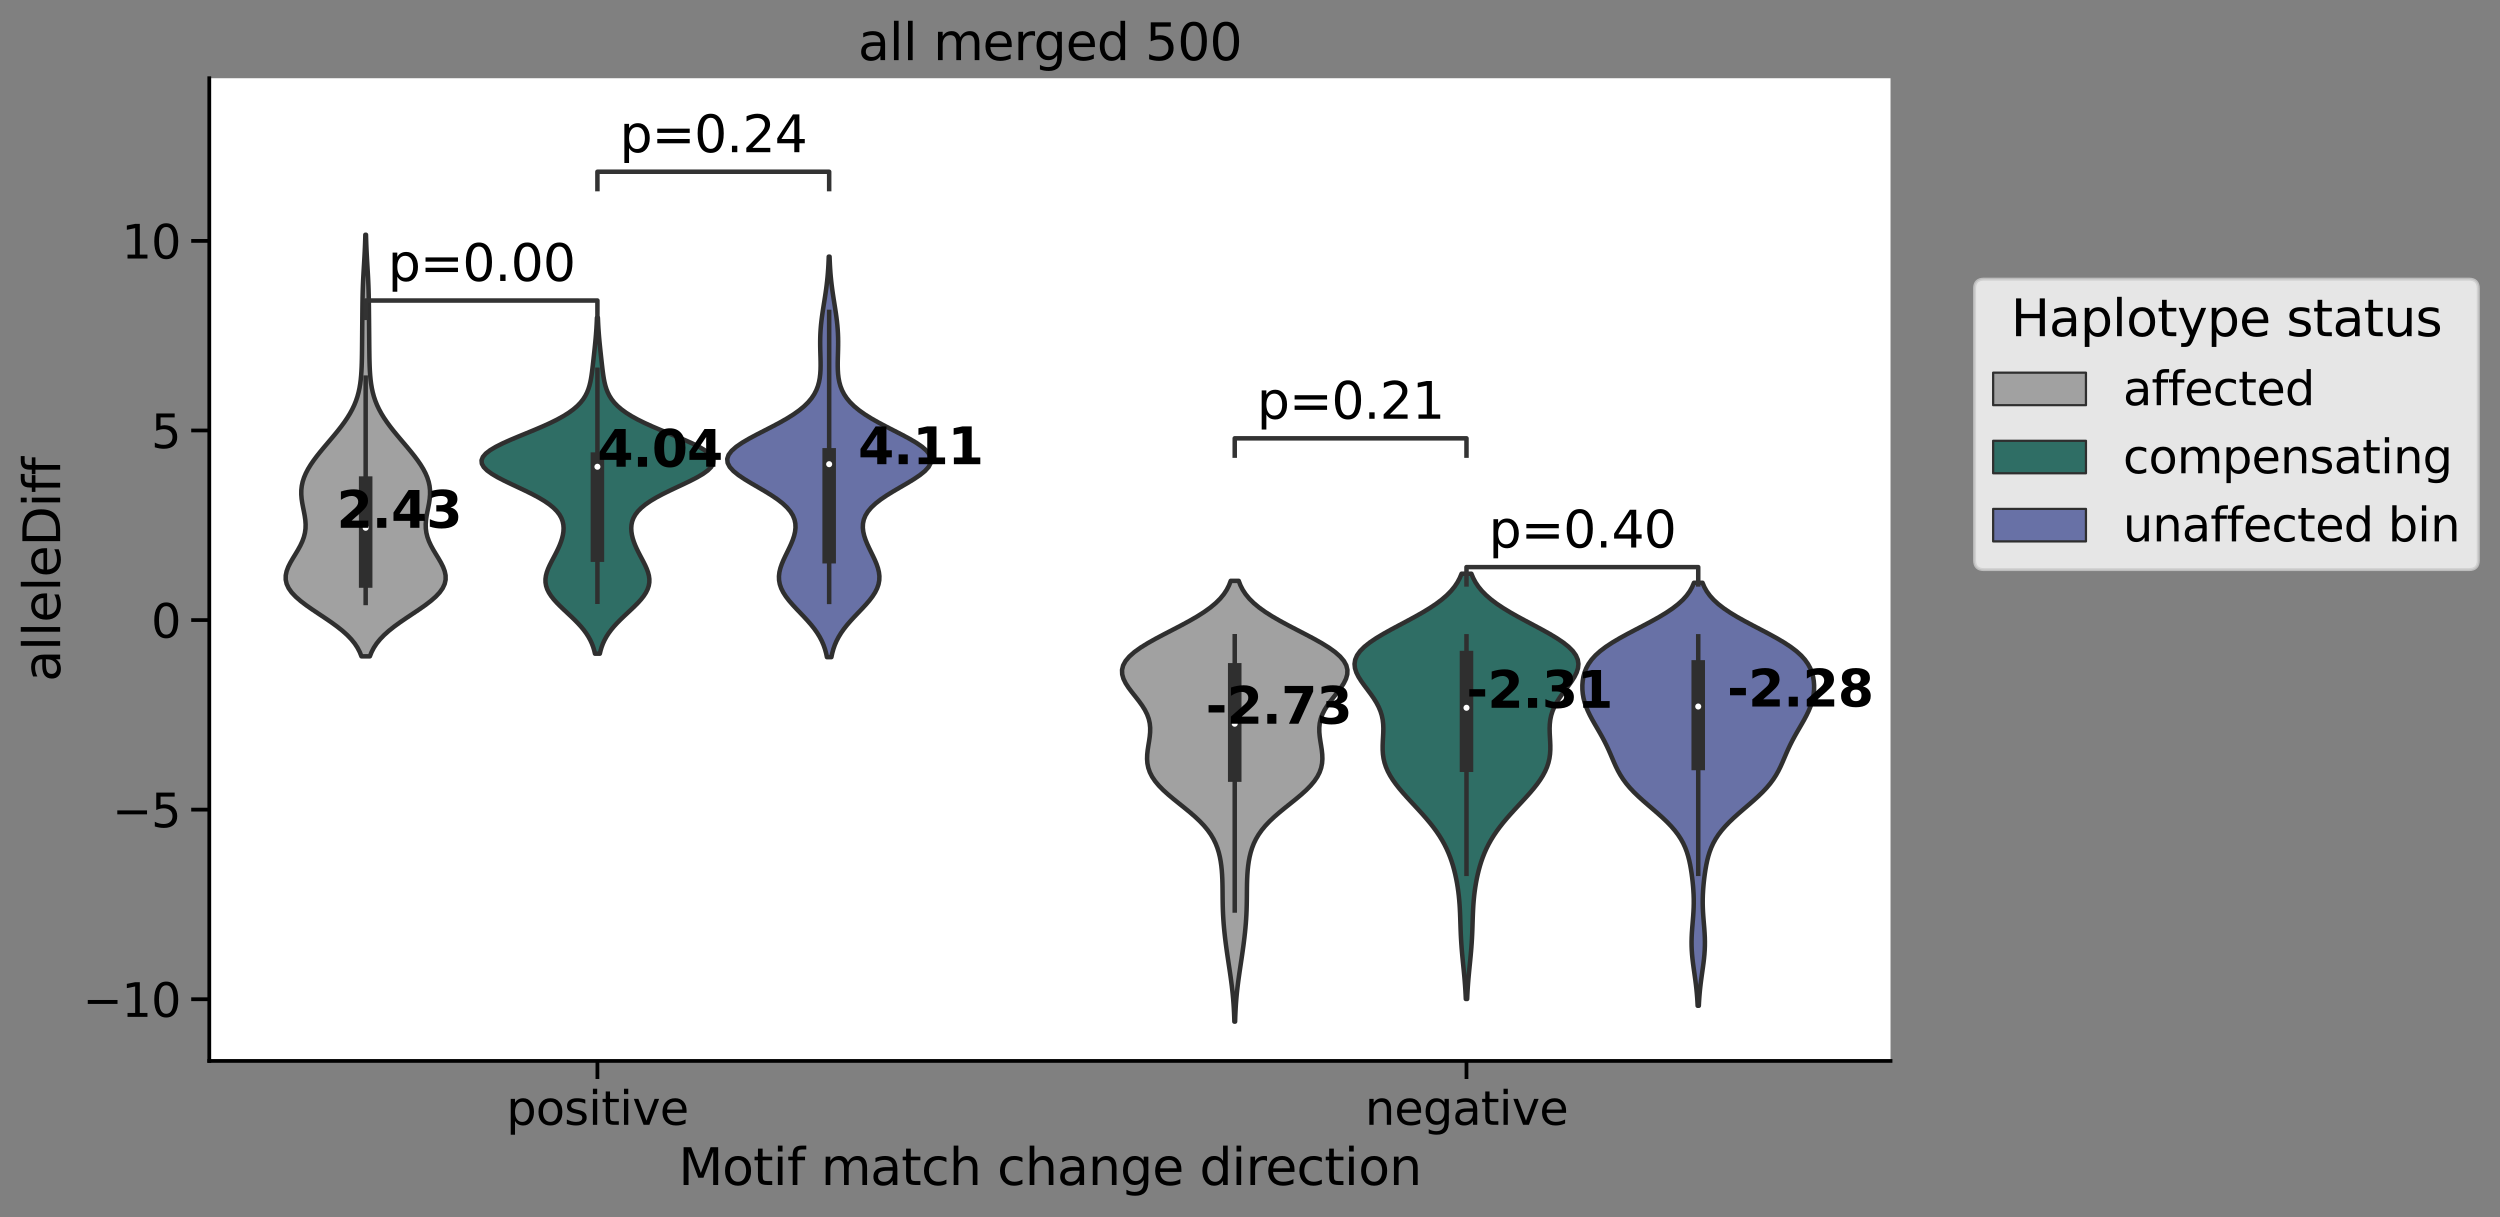 <?xml version="1.0" encoding="utf-8" standalone="no"?>
<!DOCTYPE svg PUBLIC "-//W3C//DTD SVG 1.1//EN"
  "http://www.w3.org/Graphics/SVG/1.1/DTD/svg11.dtd">
<svg xmlns:xlink="http://www.w3.org/1999/xlink" width="829.742pt" height="403.989pt" viewBox="0 0 829.742 403.989" xmlns="http://www.w3.org/2000/svg" version="1.1">
 <rect x="0" y="0" width="829.742" height="403.989" fill="#808080" stroke="none"/>
 <defs>
  <style type="text/css">*{stroke-linejoin: round; stroke-linecap: butt}</style>
 </defs>
 <g id="figure_1">
  <g id="patch_1">
   <path d="M 0 403.989 
L 829.742 403.989 
L 829.742 0 
L 0 0 
L 0 403.989 
z
" style="fill: none"/>
  </g>
  <g id="axes_1">
   <g id="patch_2">
    <path d="M 69.46 352.125 
L 627.46 352.125 
L 627.46 25.965 
L 69.46 25.965 
z
" style="fill: #ffffff"/>
   </g>
   <g id="patch_3">
    <path d="M 198.28 205.794 
L 198.28 205.794 
L 198.28 205.794 
L 198.28 205.794 
z
" clip-path="url(#p93ab0b9a2a)" style="fill: #a1a1a1; stroke: #2f2f2f; stroke-width: 0.75; stroke-linejoin: miter"/>
   </g>
   <g id="PolyCollection_1">
    <defs>
     <path id="mf86731f3ed" d="M 122.758 -186.159 
L 119.967 -186.159 
L 119.398 -187.572 
L 118.661 -188.986 
L 117.731 -190.399 
L 116.59 -191.812 
L 115.229 -193.225 
L 113.65 -194.638 
L 111.87 -196.052 
L 109.923 -197.465 
L 107.857 -198.878 
L 105.733 -200.291 
L 103.625 -201.705 
L 101.606 -203.118 
L 99.753 -204.531 
L 98.133 -205.944 
L 96.801 -207.357 
L 95.797 -208.771 
L 95.138 -210.184 
L 94.824 -211.597 
L 94.835 -213.01 
L 95.133 -214.423 
L 95.666 -215.837 
L 96.375 -217.25 
L 97.194 -218.663 
L 98.058 -220.076 
L 98.904 -221.49 
L 99.679 -222.903 
L 100.339 -224.316 
L 100.855 -225.729 
L 101.209 -227.142 
L 101.398 -228.556 
L 101.432 -229.969 
L 101.333 -231.382 
L 101.133 -232.795 
L 100.868 -234.208 
L 100.581 -235.622 
L 100.315 -237.035 
L 100.107 -238.448 
L 99.994 -239.861 
L 100.003 -241.275 
L 100.153 -242.688 
L 100.454 -244.101 
L 100.909 -245.514 
L 101.512 -246.927 
L 102.254 -248.341 
L 103.118 -249.754 
L 104.088 -251.167 
L 105.144 -252.58 
L 106.266 -253.993 
L 107.433 -255.407 
L 108.627 -256.82 
L 109.826 -258.233 
L 111.012 -259.646 
L 112.165 -261.06 
L 113.269 -262.473 
L 114.308 -263.886 
L 115.267 -265.299 
L 116.136 -266.712 
L 116.908 -268.126 
L 117.579 -269.539 
L 118.15 -270.952 
L 118.625 -272.365 
L 119.01 -273.778 
L 119.316 -275.192 
L 119.553 -276.605 
L 119.732 -278.018 
L 119.865 -279.431 
L 119.961 -280.845 
L 120.03 -282.258 
L 120.078 -283.671 
L 120.112 -285.084 
L 120.136 -286.497 
L 120.153 -287.911 
L 120.168 -289.324 
L 120.18 -290.737 
L 120.193 -292.15 
L 120.205 -293.563 
L 120.218 -294.977 
L 120.232 -296.39 
L 120.245 -297.803 
L 120.259 -299.216 
L 120.273 -300.63 
L 120.288 -302.043 
L 120.306 -303.456 
L 120.33 -304.869 
L 120.359 -306.282 
L 120.398 -307.696 
L 120.446 -309.109 
L 120.505 -310.522 
L 120.573 -311.935 
L 120.649 -313.348 
L 120.73 -314.762 
L 120.814 -316.175 
L 120.897 -317.588 
L 120.977 -319.001 
L 121.05 -320.415 
L 121.115 -321.828 
L 121.172 -323.241 
L 121.219 -324.654 
L 121.257 -326.067 
L 121.468 -326.067 
L 121.468 -326.067 
L 121.506 -324.654 
L 121.553 -323.241 
L 121.609 -321.828 
L 121.675 -320.415 
L 121.748 -319.001 
L 121.827 -317.588 
L 121.911 -316.175 
L 121.994 -314.762 
L 122.076 -313.348 
L 122.152 -311.935 
L 122.22 -310.522 
L 122.278 -309.109 
L 122.327 -307.696 
L 122.365 -306.282 
L 122.395 -304.869 
L 122.418 -303.456 
L 122.437 -302.043 
L 122.452 -300.63 
L 122.466 -299.216 
L 122.48 -297.803 
L 122.493 -296.39 
L 122.506 -294.977 
L 122.519 -293.563 
L 122.532 -292.15 
L 122.544 -290.737 
L 122.557 -289.324 
L 122.571 -287.911 
L 122.589 -286.497 
L 122.613 -285.084 
L 122.647 -283.671 
L 122.695 -282.258 
L 122.763 -280.845 
L 122.86 -279.431 
L 122.993 -278.018 
L 123.172 -276.605 
L 123.409 -275.192 
L 123.714 -273.778 
L 124.1 -272.365 
L 124.574 -270.952 
L 125.145 -269.539 
L 125.817 -268.126 
L 126.588 -266.712 
L 127.458 -265.299 
L 128.417 -263.886 
L 129.455 -262.473 
L 130.559 -261.06 
L 131.713 -259.646 
L 132.899 -258.233 
L 134.098 -256.82 
L 135.291 -255.407 
L 136.459 -253.993 
L 137.581 -252.58 
L 138.636 -251.167 
L 139.606 -249.754 
L 140.471 -248.341 
L 141.213 -246.927 
L 141.816 -245.514 
L 142.271 -244.101 
L 142.572 -242.688 
L 142.721 -241.275 
L 142.73 -239.861 
L 142.617 -238.448 
L 142.41 -237.035 
L 142.143 -235.622 
L 141.857 -234.208 
L 141.592 -232.795 
L 141.391 -231.382 
L 141.293 -229.969 
L 141.327 -228.556 
L 141.516 -227.142 
L 141.869 -225.729 
L 142.385 -224.316 
L 143.046 -222.903 
L 143.821 -221.49 
L 144.667 -220.076 
L 145.53 -218.663 
L 146.349 -217.25 
L 147.058 -215.837 
L 147.592 -214.423 
L 147.89 -213.01 
L 147.901 -211.597 
L 147.587 -210.184 
L 146.928 -208.771 
L 145.923 -207.357 
L 144.592 -205.944 
L 142.972 -204.531 
L 141.118 -203.118 
L 139.1 -201.705 
L 136.991 -200.291 
L 134.868 -198.878 
L 132.802 -197.465 
L 130.855 -196.052 
L 129.075 -194.638 
L 127.496 -193.225 
L 126.134 -191.812 
L 124.993 -190.399 
L 124.063 -188.986 
L 123.326 -187.572 
L 122.758 -186.159 
z
" style="stroke: #2f2f2f; stroke-width: 1.5"/>
    </defs>
    <g clip-path="url(#p93ab0b9a2a)">
     <use xlink:href="#mf86731f3ed" x="0" y="403.989" style="fill: #a1a1a1; stroke: #2f2f2f; stroke-width: 1.5"/>
    </g>
   </g>
   <g id="patch_4">
    <path d="M 198.28 205.794 
L 198.28 205.794 
L 198.28 205.794 
L 198.28 205.794 
z
" clip-path="url(#p93ab0b9a2a)" style="fill: #2f6e65; stroke: #2f2f2f; stroke-width: 0.75; stroke-linejoin: miter"/>
   </g>
   <g id="PolyCollection_2">
    <defs>
     <path id="m8d54d50aa5" d="M 199.081 -187.033 
L 197.478 -187.033 
L 197.205 -188.159 
L 196.86 -189.285 
L 196.434 -190.411 
L 195.915 -191.537 
L 195.297 -192.663 
L 194.574 -193.789 
L 193.744 -194.915 
L 192.81 -196.041 
L 191.782 -197.167 
L 190.674 -198.293 
L 189.505 -199.419 
L 188.303 -200.545 
L 187.097 -201.671 
L 185.921 -202.797 
L 184.809 -203.923 
L 183.795 -205.049 
L 182.909 -206.175 
L 182.178 -207.301 
L 181.619 -208.427 
L 181.244 -209.553 
L 181.053 -210.679 
L 181.041 -211.805 
L 181.193 -212.93 
L 181.487 -214.056 
L 181.898 -215.182 
L 182.398 -216.308 
L 182.957 -217.434 
L 183.547 -218.56 
L 184.143 -219.686 
L 184.723 -220.812 
L 185.268 -221.938 
L 185.763 -223.064 
L 186.196 -224.19 
L 186.554 -225.316 
L 186.826 -226.442 
L 186.998 -227.568 
L 187.054 -228.694 
L 186.974 -229.82 
L 186.736 -230.946 
L 186.314 -232.072 
L 185.684 -233.198 
L 184.821 -234.324 
L 183.706 -235.45 
L 182.329 -236.576 
L 180.69 -237.702 
L 178.803 -238.828 
L 176.698 -239.954 
L 174.425 -241.08 
L 172.048 -242.206 
L 169.647 -243.332 
L 167.312 -244.458 
L 165.141 -245.584 
L 163.231 -246.71 
L 161.675 -247.835 
L 160.551 -248.961 
L 159.92 -250.087 
L 159.821 -251.213 
L 160.266 -252.339 
L 161.24 -253.465 
L 162.704 -254.591 
L 164.598 -255.717 
L 166.843 -256.843 
L 169.349 -257.969 
L 172.02 -259.095 
L 174.763 -260.221 
L 177.49 -261.347 
L 180.124 -262.473 
L 182.603 -263.599 
L 184.881 -264.725 
L 186.927 -265.851 
L 188.726 -266.977 
L 190.276 -268.103 
L 191.586 -269.229 
L 192.674 -270.355 
L 193.561 -271.481 
L 194.274 -272.607 
L 194.841 -273.733 
L 195.288 -274.859 
L 195.638 -275.985 
L 195.916 -277.111 
L 196.138 -278.237 
L 196.322 -279.363 
L 196.479 -280.489 
L 196.62 -281.615 
L 196.752 -282.741 
L 196.878 -283.866 
L 197.002 -284.992 
L 197.126 -286.118 
L 197.248 -287.244 
L 197.367 -288.37 
L 197.483 -289.496 
L 197.594 -290.622 
L 197.697 -291.748 
L 197.792 -292.874 
L 197.878 -294 
L 197.954 -295.126 
L 198.019 -296.252 
L 198.075 -297.378 
L 198.121 -298.504 
L 198.438 -298.504 
L 198.438 -298.504 
L 198.485 -297.378 
L 198.54 -296.252 
L 198.606 -295.126 
L 198.682 -294 
L 198.767 -292.874 
L 198.863 -291.748 
L 198.966 -290.622 
L 199.076 -289.496 
L 199.192 -288.37 
L 199.312 -287.244 
L 199.434 -286.118 
L 199.557 -284.992 
L 199.682 -283.866 
L 199.808 -282.741 
L 199.94 -281.615 
L 200.081 -280.489 
L 200.238 -279.363 
L 200.422 -278.237 
L 200.644 -277.111 
L 200.921 -275.985 
L 201.272 -274.859 
L 201.718 -273.733 
L 202.285 -272.607 
L 202.999 -271.481 
L 203.886 -270.355 
L 204.973 -269.229 
L 206.283 -268.103 
L 207.833 -266.977 
L 209.632 -265.851 
L 211.678 -264.725 
L 213.956 -263.599 
L 216.436 -262.473 
L 219.07 -261.347 
L 221.797 -260.221 
L 224.54 -259.095 
L 227.211 -257.969 
L 229.716 -256.843 
L 231.961 -255.717 
L 233.855 -254.591 
L 235.32 -253.465 
L 236.294 -252.339 
L 236.739 -251.213 
L 236.639 -250.087 
L 236.009 -248.961 
L 234.885 -247.835 
L 233.329 -246.71 
L 231.419 -245.584 
L 229.248 -244.458 
L 226.913 -243.332 
L 224.511 -242.206 
L 222.134 -241.08 
L 219.861 -239.954 
L 217.757 -238.828 
L 215.87 -237.702 
L 214.231 -236.576 
L 212.854 -235.45 
L 211.739 -234.324 
L 210.876 -233.198 
L 210.246 -232.072 
L 209.824 -230.946 
L 209.586 -229.82 
L 209.506 -228.694 
L 209.561 -227.568 
L 209.733 -226.442 
L 210.005 -225.316 
L 210.364 -224.19 
L 210.796 -223.064 
L 211.292 -221.938 
L 211.837 -220.812 
L 212.417 -219.686 
L 213.013 -218.56 
L 213.603 -217.434 
L 214.162 -216.308 
L 214.661 -215.182 
L 215.073 -214.056 
L 215.367 -212.93 
L 215.519 -211.805 
L 215.506 -210.679 
L 215.316 -209.553 
L 214.94 -208.427 
L 214.382 -207.301 
L 213.65 -206.175 
L 212.765 -205.049 
L 211.751 -203.923 
L 210.639 -202.797 
L 209.462 -201.671 
L 208.257 -200.545 
L 207.054 -199.419 
L 205.886 -198.293 
L 204.778 -197.167 
L 203.75 -196.041 
L 202.816 -194.915 
L 201.986 -193.789 
L 201.263 -192.663 
L 200.644 -191.537 
L 200.126 -190.411 
L 199.699 -189.285 
L 199.355 -188.159 
L 199.081 -187.033 
z
" style="stroke: #2f2f2f; stroke-width: 1.5"/>
    </defs>
    <g clip-path="url(#p93ab0b9a2a)">
     <use xlink:href="#m8d54d50aa5" x="0" y="403.989" style="fill: #2f6e65; stroke: #2f2f2f; stroke-width: 1.5"/>
    </g>
   </g>
   <g id="patch_5">
    <path d="M 198.28 205.794 
L 198.28 205.794 
L 198.28 205.794 
L 198.28 205.794 
z
" clip-path="url(#p93ab0b9a2a)" style="fill: #6871a6; stroke: #2f2f2f; stroke-width: 0.75; stroke-linejoin: miter"/>
   </g>
   <g id="PolyCollection_3">
    <defs>
     <path id="m8c8f0f02d1" d="M 275.937 -185.889 
L 274.457 -185.889 
L 274.17 -187.231 
L 273.799 -188.574 
L 273.329 -189.917 
L 272.748 -191.259 
L 272.047 -192.602 
L 271.221 -193.945 
L 270.271 -195.287 
L 269.205 -196.63 
L 268.04 -197.973 
L 266.802 -199.315 
L 265.522 -200.658 
L 264.241 -202 
L 263.001 -203.343 
L 261.847 -204.686 
L 260.819 -206.028 
L 259.955 -207.371 
L 259.282 -208.714 
L 258.818 -210.056 
L 258.569 -211.399 
L 258.529 -212.742 
L 258.683 -214.084 
L 259.005 -215.427 
L 259.465 -216.769 
L 260.026 -218.112 
L 260.654 -219.455 
L 261.311 -220.797 
L 261.963 -222.14 
L 262.577 -223.483 
L 263.122 -224.825 
L 263.566 -226.168 
L 263.878 -227.511 
L 264.026 -228.853 
L 263.977 -230.196 
L 263.698 -231.538 
L 263.158 -232.881 
L 262.331 -234.224 
L 261.2 -235.566 
L 259.764 -236.909 
L 258.037 -238.252 
L 256.054 -239.594 
L 253.876 -240.937 
L 251.584 -242.28 
L 249.276 -243.622 
L 247.068 -244.965 
L 245.077 -246.307 
L 243.422 -247.65 
L 242.203 -248.993 
L 241.501 -250.335 
L 241.366 -251.678 
L 241.814 -253.021 
L 242.826 -254.363 
L 244.35 -255.706 
L 246.305 -257.049 
L 248.592 -258.391 
L 251.097 -259.734 
L 253.71 -261.076 
L 256.324 -262.419 
L 258.848 -263.762 
L 261.207 -265.104 
L 263.349 -266.447 
L 265.241 -267.79 
L 266.87 -269.132 
L 268.237 -270.475 
L 269.355 -271.818 
L 270.247 -273.16 
L 270.937 -274.503 
L 271.455 -275.845 
L 271.827 -277.188 
L 272.08 -278.531 
L 272.238 -279.873 
L 272.323 -281.216 
L 272.354 -282.559 
L 272.347 -283.901 
L 272.319 -285.244 
L 272.28 -286.587 
L 272.244 -287.929 
L 272.22 -289.272 
L 272.214 -290.614 
L 272.234 -291.957 
L 272.283 -293.3 
L 272.363 -294.642 
L 272.474 -295.985 
L 272.614 -297.328 
L 272.78 -298.67 
L 272.967 -300.013 
L 273.169 -301.356 
L 273.381 -302.698 
L 273.595 -304.041 
L 273.805 -305.383 
L 274.008 -306.726 
L 274.197 -308.069 
L 274.37 -309.411 
L 274.525 -310.754 
L 274.66 -312.097 
L 274.775 -313.439 
L 274.872 -314.782 
L 274.951 -316.125 
L 275.014 -317.467 
L 275.063 -318.81 
L 275.331 -318.81 
L 275.331 -318.81 
L 275.381 -317.467 
L 275.444 -316.125 
L 275.523 -314.782 
L 275.619 -313.439 
L 275.735 -312.097 
L 275.87 -310.754 
L 276.024 -309.411 
L 276.198 -308.069 
L 276.387 -306.726 
L 276.589 -305.383 
L 276.8 -304.041 
L 277.014 -302.698 
L 277.225 -301.356 
L 277.428 -300.013 
L 277.614 -298.67 
L 277.78 -297.328 
L 277.92 -295.985 
L 278.031 -294.642 
L 278.111 -293.3 
L 278.16 -291.957 
L 278.18 -290.614 
L 278.175 -289.272 
L 278.15 -287.929 
L 278.114 -286.587 
L 278.076 -285.244 
L 278.047 -283.901 
L 278.041 -282.559 
L 278.071 -281.216 
L 278.156 -279.873 
L 278.315 -278.531 
L 278.568 -277.188 
L 278.94 -275.845 
L 279.458 -274.503 
L 280.148 -273.16 
L 281.039 -271.818 
L 282.158 -270.475 
L 283.525 -269.132 
L 285.153 -267.79 
L 287.046 -266.447 
L 289.188 -265.104 
L 291.547 -263.762 
L 294.07 -262.419 
L 296.684 -261.076 
L 299.297 -259.734 
L 301.803 -258.391 
L 304.089 -257.049 
L 306.044 -255.706 
L 307.568 -254.363 
L 308.581 -253.021 
L 309.029 -251.678 
L 308.894 -250.335 
L 308.192 -248.993 
L 306.973 -247.65 
L 305.317 -246.307 
L 303.327 -244.965 
L 301.119 -243.622 
L 298.811 -242.28 
L 296.518 -240.937 
L 294.34 -239.594 
L 292.358 -238.252 
L 290.631 -236.909 
L 289.194 -235.566 
L 288.064 -234.224 
L 287.237 -232.881 
L 286.697 -231.538 
L 286.418 -230.196 
L 286.369 -228.853 
L 286.517 -227.511 
L 286.829 -226.168 
L 287.273 -224.825 
L 287.818 -223.483 
L 288.432 -222.14 
L 289.084 -220.797 
L 289.741 -219.455 
L 290.368 -218.112 
L 290.93 -216.769 
L 291.39 -215.427 
L 291.712 -214.084 
L 291.865 -212.742 
L 291.826 -211.399 
L 291.577 -210.056 
L 291.113 -208.714 
L 290.44 -207.371 
L 289.575 -206.028 
L 288.548 -204.686 
L 287.393 -203.343 
L 286.154 -202 
L 284.873 -200.658 
L 283.593 -199.315 
L 282.355 -197.973 
L 281.19 -196.63 
L 280.124 -195.287 
L 279.174 -193.945 
L 278.348 -192.602 
L 277.647 -191.259 
L 277.066 -189.917 
L 276.596 -188.574 
L 276.225 -187.231 
L 275.937 -185.889 
z
" style="stroke: #2f2f2f; stroke-width: 1.5"/>
    </defs>
    <g clip-path="url(#p93ab0b9a2a)">
     <use xlink:href="#m8c8f0f02d1" x="0" y="403.989" style="fill: #6871a6; stroke: #2f2f2f; stroke-width: 1.5"/>
    </g>
   </g>
   <g id="PolyCollection_4">
    <defs>
     <path id="m9b062e1f26" d="M 409.923 -64.921 
L 409.684 -64.921 
L 409.636 -66.399 
L 409.575 -67.876 
L 409.497 -69.354 
L 409.402 -70.831 
L 409.288 -72.309 
L 409.155 -73.787 
L 409.002 -75.264 
L 408.83 -76.742 
L 408.643 -78.22 
L 408.442 -79.697 
L 408.23 -81.175 
L 408.011 -82.653 
L 407.789 -84.13 
L 407.568 -85.608 
L 407.349 -87.086 
L 407.137 -88.563 
L 406.934 -90.041 
L 406.742 -91.518 
L 406.564 -92.996 
L 406.401 -94.474 
L 406.255 -95.951 
L 406.128 -97.429 
L 406.021 -98.907 
L 405.936 -100.384 
L 405.871 -101.862 
L 405.826 -103.34 
L 405.797 -104.817 
L 405.779 -106.295 
L 405.766 -107.773 
L 405.751 -109.25 
L 405.725 -110.728 
L 405.681 -112.206 
L 405.609 -113.683 
L 405.501 -115.161 
L 405.347 -116.638 
L 405.138 -118.116 
L 404.862 -119.594 
L 404.503 -121.071 
L 404.045 -122.549 
L 403.47 -124.027 
L 402.756 -125.504 
L 401.886 -126.982 
L 400.843 -128.46 
L 399.62 -129.937 
L 398.218 -131.415 
L 396.652 -132.893 
L 394.948 -134.37 
L 393.147 -135.848 
L 391.301 -137.325 
L 389.467 -138.803 
L 387.705 -140.281 
L 386.074 -141.758 
L 384.621 -143.236 
L 383.384 -144.714 
L 382.384 -146.191 
L 381.63 -147.669 
L 381.114 -149.147 
L 380.816 -150.624 
L 380.709 -152.102 
L 380.755 -153.58 
L 380.912 -155.057 
L 381.136 -156.535 
L 381.378 -158.012 
L 381.59 -159.49 
L 381.726 -160.968 
L 381.74 -162.445 
L 381.595 -163.923 
L 381.262 -165.401 
L 380.725 -166.878 
L 379.986 -168.356 
L 379.063 -169.834 
L 377.996 -171.311 
L 376.841 -172.789 
L 375.669 -174.267 
L 374.561 -175.744 
L 373.601 -177.222 
L 372.873 -178.7 
L 372.452 -180.177 
L 372.401 -181.655 
L 372.765 -183.132 
L 373.569 -184.61 
L 374.817 -186.088 
L 376.489 -187.565 
L 378.544 -189.043 
L 380.923 -190.521 
L 383.55 -191.998 
L 386.337 -193.476 
L 389.194 -194.954 
L 392.03 -196.431 
L 394.761 -197.909 
L 397.317 -199.387 
L 399.644 -200.864 
L 401.704 -202.342 
L 403.48 -203.819 
L 404.971 -205.297 
L 406.19 -206.775 
L 407.16 -208.252 
L 407.912 -209.73 
L 408.481 -211.208 
L 411.125 -211.208 
L 411.125 -211.208 
L 411.694 -209.73 
L 412.446 -208.252 
L 413.417 -206.775 
L 414.635 -205.297 
L 416.126 -203.819 
L 417.902 -202.342 
L 419.962 -200.864 
L 422.289 -199.387 
L 424.845 -197.909 
L 427.576 -196.431 
L 430.412 -194.954 
L 433.269 -193.476 
L 436.056 -191.998 
L 438.683 -190.521 
L 441.062 -189.043 
L 443.117 -187.565 
L 444.79 -186.088 
L 446.037 -184.61 
L 446.842 -183.132 
L 447.205 -181.655 
L 447.154 -180.177 
L 446.733 -178.7 
L 446.005 -177.222 
L 445.045 -175.744 
L 443.937 -174.267 
L 442.765 -172.789 
L 441.61 -171.311 
L 440.543 -169.834 
L 439.62 -168.356 
L 438.881 -166.878 
L 438.344 -165.401 
L 438.011 -163.923 
L 437.866 -162.445 
L 437.88 -160.968 
L 438.016 -159.49 
L 438.228 -158.012 
L 438.47 -156.535 
L 438.694 -155.057 
L 438.851 -153.58 
L 438.897 -152.102 
L 438.79 -150.624 
L 438.492 -149.147 
L 437.976 -147.669 
L 437.222 -146.191 
L 436.222 -144.714 
L 434.985 -143.236 
L 433.532 -141.758 
L 431.901 -140.281 
L 430.139 -138.803 
L 428.306 -137.325 
L 426.459 -135.848 
L 424.658 -134.37 
L 422.954 -132.893 
L 421.388 -131.415 
L 419.986 -129.937 
L 418.763 -128.46 
L 417.72 -126.982 
L 416.85 -125.504 
L 416.136 -124.027 
L 415.561 -122.549 
L 415.103 -121.071 
L 414.745 -119.594 
L 414.468 -118.116 
L 414.259 -116.638 
L 414.105 -115.161 
L 413.997 -113.683 
L 413.925 -112.206 
L 413.881 -110.728 
L 413.855 -109.25 
L 413.84 -107.773 
L 413.827 -106.295 
L 413.809 -104.817 
L 413.78 -103.34 
L 413.735 -101.862 
L 413.67 -100.384 
L 413.585 -98.907 
L 413.478 -97.429 
L 413.352 -95.951 
L 413.206 -94.474 
L 413.042 -92.996 
L 412.864 -91.518 
L 412.672 -90.041 
L 412.469 -88.563 
L 412.257 -87.086 
L 412.039 -85.608 
L 411.817 -84.13 
L 411.595 -82.653 
L 411.376 -81.175 
L 411.164 -79.697 
L 410.963 -78.22 
L 410.776 -76.742 
L 410.604 -75.264 
L 410.451 -73.787 
L 410.318 -72.309 
L 410.204 -70.831 
L 410.109 -69.354 
L 410.032 -67.876 
L 409.97 -66.399 
L 409.923 -64.921 
z
" style="stroke: #2f2f2f; stroke-width: 1.5"/>
    </defs>
    <g clip-path="url(#p93ab0b9a2a)">
     <use xlink:href="#m9b062e1f26" x="0" y="403.989" style="fill: #a1a1a1; stroke: #2f2f2f; stroke-width: 1.5"/>
    </g>
   </g>
   <g id="PolyCollection_5">
    <defs>
     <path id="m5caa879cd0" d="M 486.939 -72.437 
L 486.502 -72.437 
L 486.436 -73.863 
L 486.356 -75.288 
L 486.262 -76.714 
L 486.155 -78.14 
L 486.035 -79.565 
L 485.904 -80.991 
L 485.766 -82.416 
L 485.624 -83.842 
L 485.482 -85.267 
L 485.345 -86.693 
L 485.216 -88.119 
L 485.099 -89.544 
L 484.997 -90.97 
L 484.91 -92.395 
L 484.838 -93.821 
L 484.779 -95.246 
L 484.73 -96.672 
L 484.684 -98.098 
L 484.637 -99.523 
L 484.582 -100.949 
L 484.513 -102.374 
L 484.425 -103.8 
L 484.313 -105.225 
L 484.174 -106.651 
L 484.005 -108.077 
L 483.803 -109.502 
L 483.569 -110.928 
L 483.298 -112.353 
L 482.99 -113.779 
L 482.642 -115.204 
L 482.247 -116.63 
L 481.802 -118.056 
L 481.301 -119.481 
L 480.735 -120.907 
L 480.099 -122.332 
L 479.387 -123.758 
L 478.593 -125.184 
L 477.715 -126.609 
L 476.752 -128.035 
L 475.706 -129.46 
L 474.583 -130.886 
L 473.39 -132.311 
L 472.141 -133.737 
L 470.848 -135.163 
L 469.53 -136.588 
L 468.206 -138.014 
L 466.898 -139.439 
L 465.628 -140.865 
L 464.42 -142.29 
L 463.295 -143.716 
L 462.275 -145.142 
L 461.377 -146.567 
L 460.615 -147.993 
L 459.996 -149.418 
L 459.523 -150.844 
L 459.191 -152.269 
L 458.989 -153.695 
L 458.898 -155.121 
L 458.895 -156.546 
L 458.95 -157.972 
L 459.03 -159.397 
L 459.101 -160.823 
L 459.126 -162.248 
L 459.072 -163.674 
L 458.909 -165.1 
L 458.613 -166.525 
L 458.168 -167.951 
L 457.566 -169.376 
L 456.813 -170.802 
L 455.925 -172.227 
L 454.931 -173.653 
L 453.873 -175.079 
L 452.803 -176.504 
L 451.783 -177.93 
L 450.882 -179.355 
L 450.168 -180.781 
L 449.711 -182.206 
L 449.568 -183.632 
L 449.789 -185.058 
L 450.404 -186.483 
L 451.426 -187.909 
L 452.848 -189.334 
L 454.639 -190.76 
L 456.753 -192.185 
L 459.126 -193.611 
L 461.683 -195.037 
L 464.345 -196.462 
L 467.031 -197.888 
L 469.666 -199.313 
L 472.183 -200.739 
L 474.528 -202.164 
L 476.661 -203.59 
L 478.558 -205.016 
L 480.207 -206.441 
L 481.611 -207.867 
L 482.779 -209.292 
L 483.732 -210.718 
L 484.493 -212.143 
L 485.089 -213.569 
L 488.352 -213.569 
L 488.352 -213.569 
L 488.948 -212.143 
L 489.709 -210.718 
L 490.662 -209.292 
L 491.831 -207.867 
L 493.234 -206.441 
L 494.883 -205.016 
L 496.78 -203.59 
L 498.913 -202.164 
L 501.259 -200.739 
L 503.775 -199.313 
L 506.41 -197.888 
L 509.096 -196.462 
L 511.758 -195.037 
L 514.315 -193.611 
L 516.688 -192.185 
L 518.802 -190.76 
L 520.593 -189.334 
L 522.015 -187.909 
L 523.037 -186.483 
L 523.652 -185.058 
L 523.873 -183.632 
L 523.73 -182.206 
L 523.273 -180.781 
L 522.559 -179.355 
L 521.658 -177.93 
L 520.639 -176.504 
L 519.569 -175.079 
L 518.51 -173.653 
L 517.516 -172.227 
L 516.628 -170.802 
L 515.875 -169.376 
L 515.273 -167.951 
L 514.828 -166.525 
L 514.532 -165.1 
L 514.37 -163.674 
L 514.316 -162.248 
L 514.341 -160.823 
L 514.411 -159.397 
L 514.491 -157.972 
L 514.546 -156.546 
L 514.543 -155.121 
L 514.452 -153.695 
L 514.25 -152.269 
L 513.918 -150.844 
L 513.445 -149.418 
L 512.826 -147.993 
L 512.064 -146.567 
L 511.166 -145.142 
L 510.146 -143.716 
L 509.021 -142.29 
L 507.813 -140.865 
L 506.543 -139.439 
L 505.235 -138.014 
L 503.911 -136.588 
L 502.593 -135.163 
L 501.3 -133.737 
L 500.051 -132.311 
L 498.858 -130.886 
L 497.735 -129.46 
L 496.689 -128.035 
L 495.726 -126.609 
L 494.848 -125.184 
L 494.054 -123.758 
L 493.342 -122.332 
L 492.706 -120.907 
L 492.14 -119.481 
L 491.639 -118.056 
L 491.194 -116.63 
L 490.8 -115.204 
L 490.451 -113.779 
L 490.143 -112.353 
L 489.872 -110.928 
L 489.638 -109.502 
L 489.436 -108.077 
L 489.267 -106.651 
L 489.128 -105.225 
L 489.016 -103.8 
L 488.928 -102.374 
L 488.859 -100.949 
L 488.804 -99.523 
L 488.757 -98.098 
L 488.711 -96.672 
L 488.662 -95.246 
L 488.603 -93.821 
L 488.531 -92.395 
L 488.445 -90.97 
L 488.342 -89.544 
L 488.226 -88.119 
L 488.097 -86.693 
L 487.959 -85.267 
L 487.817 -83.842 
L 487.675 -82.416 
L 487.537 -80.991 
L 487.406 -79.565 
L 487.286 -78.14 
L 487.179 -76.714 
L 487.085 -75.288 
L 487.005 -73.863 
L 486.939 -72.437 
z
" style="stroke: #2f2f2f; stroke-width: 1.5"/>
    </defs>
    <g clip-path="url(#p93ab0b9a2a)">
     <use xlink:href="#m5caa879cd0" x="0" y="403.989" style="fill: #2f6e65; stroke: #2f2f2f; stroke-width: 1.5"/>
    </g>
   </g>
   <g id="PolyCollection_6">
    <defs>
     <path id="m252c6f7795" d="M 563.832 -70.181 
L 563.445 -70.181 
L 563.37 -71.599 
L 563.275 -73.017 
L 563.158 -74.435 
L 563.019 -75.853 
L 562.858 -77.272 
L 562.678 -78.69 
L 562.484 -80.108 
L 562.282 -81.526 
L 562.082 -82.944 
L 561.893 -84.362 
L 561.725 -85.78 
L 561.588 -87.198 
L 561.489 -88.616 
L 561.433 -90.034 
L 561.422 -91.452 
L 561.454 -92.87 
L 561.523 -94.288 
L 561.62 -95.706 
L 561.734 -97.124 
L 561.852 -98.542 
L 561.963 -99.961 
L 562.055 -101.379 
L 562.119 -102.797 
L 562.15 -104.215 
L 562.145 -105.633 
L 562.103 -107.051 
L 562.025 -108.469 
L 561.917 -109.887 
L 561.779 -111.305 
L 561.616 -112.723 
L 561.427 -114.141 
L 561.208 -115.559 
L 560.954 -116.977 
L 560.654 -118.395 
L 560.293 -119.813 
L 559.855 -121.231 
L 559.322 -122.65 
L 558.673 -124.068 
L 557.894 -125.486 
L 556.97 -126.904 
L 555.896 -128.322 
L 554.671 -129.74 
L 553.307 -131.158 
L 551.821 -132.576 
L 550.242 -133.994 
L 548.606 -135.412 
L 546.952 -136.83 
L 545.322 -138.248 
L 543.758 -139.666 
L 542.294 -141.084 
L 540.956 -142.502 
L 539.761 -143.92 
L 538.711 -145.338 
L 537.798 -146.757 
L 537.004 -148.175 
L 536.302 -149.593 
L 535.663 -151.011 
L 535.054 -152.429 
L 534.448 -153.847 
L 533.82 -155.265 
L 533.153 -156.683 
L 532.44 -158.101 
L 531.68 -159.519 
L 530.881 -160.937 
L 530.059 -162.355 
L 529.235 -163.773 
L 528.434 -165.191 
L 527.681 -166.609 
L 527.001 -168.027 
L 526.413 -169.446 
L 525.932 -170.864 
L 525.567 -172.282 
L 525.32 -173.7 
L 525.191 -175.118 
L 525.179 -176.536 
L 525.287 -177.954 
L 525.524 -179.372 
L 525.907 -180.79 
L 526.464 -182.208 
L 527.228 -183.626 
L 528.234 -185.044 
L 529.513 -186.462 
L 531.085 -187.88 
L 532.955 -189.298 
L 535.106 -190.716 
L 537.501 -192.135 
L 540.08 -193.553 
L 542.771 -194.971 
L 545.491 -196.389 
L 548.158 -197.807 
L 550.695 -199.225 
L 553.036 -200.643 
L 555.136 -202.061 
L 556.966 -203.479 
L 558.516 -204.897 
L 559.793 -206.315 
L 560.816 -207.733 
L 561.613 -209.151 
L 562.219 -210.569 
L 565.057 -210.569 
L 565.057 -210.569 
L 565.663 -209.151 
L 566.46 -207.733 
L 567.484 -206.315 
L 568.76 -204.897 
L 570.31 -203.479 
L 572.14 -202.061 
L 574.24 -200.643 
L 576.581 -199.225 
L 579.118 -197.807 
L 581.785 -196.389 
L 584.505 -194.971 
L 587.196 -193.553 
L 589.775 -192.135 
L 592.17 -190.716 
L 594.321 -189.298 
L 596.191 -187.88 
L 597.763 -186.462 
L 599.042 -185.044 
L 600.048 -183.626 
L 600.812 -182.208 
L 601.369 -180.79 
L 601.753 -179.372 
L 601.989 -177.954 
L 602.097 -176.536 
L 602.085 -175.118 
L 601.956 -173.7 
L 601.709 -172.282 
L 601.344 -170.864 
L 600.863 -169.446 
L 600.275 -168.027 
L 599.595 -166.609 
L 598.842 -165.191 
L 598.041 -163.773 
L 597.217 -162.355 
L 596.395 -160.937 
L 595.597 -159.519 
L 594.836 -158.101 
L 594.123 -156.683 
L 593.456 -155.265 
L 592.828 -153.847 
L 592.222 -152.429 
L 591.613 -151.011 
L 590.974 -149.593 
L 590.273 -148.175 
L 589.478 -146.757 
L 588.566 -145.338 
L 587.515 -143.92 
L 586.32 -142.502 
L 584.982 -141.084 
L 583.518 -139.666 
L 581.954 -138.248 
L 580.324 -136.83 
L 578.67 -135.412 
L 577.034 -133.994 
L 575.455 -132.576 
L 573.969 -131.158 
L 572.605 -129.74 
L 571.381 -128.322 
L 570.306 -126.904 
L 569.383 -125.486 
L 568.603 -124.068 
L 567.955 -122.65 
L 567.421 -121.231 
L 566.983 -119.813 
L 566.622 -118.395 
L 566.322 -116.977 
L 566.068 -115.559 
L 565.849 -114.141 
L 565.66 -112.723 
L 565.497 -111.305 
L 565.36 -109.887 
L 565.251 -108.469 
L 565.174 -107.051 
L 565.131 -105.633 
L 565.126 -104.215 
L 565.157 -102.797 
L 565.221 -101.379 
L 565.313 -99.961 
L 565.424 -98.542 
L 565.542 -97.124 
L 565.656 -95.706 
L 565.753 -94.288 
L 565.822 -92.87 
L 565.854 -91.452 
L 565.843 -90.034 
L 565.787 -88.616 
L 565.688 -87.198 
L 565.551 -85.78 
L 565.383 -84.362 
L 565.194 -82.944 
L 564.994 -81.526 
L 564.792 -80.108 
L 564.598 -78.69 
L 564.418 -77.272 
L 564.257 -75.853 
L 564.118 -74.435 
L 564.001 -73.017 
L 563.906 -71.599 
L 563.832 -70.181 
z
" style="stroke: #2f2f2f; stroke-width: 1.5"/>
    </defs>
    <g clip-path="url(#p93ab0b9a2a)">
     <use xlink:href="#m252c6f7795" x="0" y="403.989" style="fill: #6871a6; stroke: #2f2f2f; stroke-width: 1.5"/>
    </g>
   </g>
   <g id="matplotlib.axis_1">
    <g id="xtick_1">
     <g id="line2d_1">
      <defs>
       <path id="md8df969b51" d="M 0 0 
L 0 6 
" style="stroke: #000000; stroke-width: 1.25"/>
      </defs>
      <g>
       <use xlink:href="#md8df969b51" x="198.28" y="352.125" style="stroke: #000000; stroke-width: 1.25"/>
      </g>
     </g>
     <g id="text_1">
      <!-- positive -->
      <g transform="translate(168.077 373.327)scale(0.154 -0.154)">
       <defs>
        <path id="DejaVuSans-70" d="M 1159 525 
L 1159 -1331 
L 581 -1331 
L 581 3500 
L 1159 3500 
L 1159 2969 
Q 1341 3281 1617 3432 
Q 1894 3584 2278 3584 
Q 2916 3584 3314 3078 
Q 3713 2572 3713 1747 
Q 3713 922 3314 415 
Q 2916 -91 2278 -91 
Q 1894 -91 1617 61 
Q 1341 213 1159 525 
z
M 3116 1747 
Q 3116 2381 2855 2742 
Q 2594 3103 2138 3103 
Q 1681 3103 1420 2742 
Q 1159 2381 1159 1747 
Q 1159 1113 1420 752 
Q 1681 391 2138 391 
Q 2594 391 2855 752 
Q 3116 1113 3116 1747 
z
" transform="scale(0.016)"/>
        <path id="DejaVuSans-6f" d="M 1959 3097 
Q 1497 3097 1228 2736 
Q 959 2375 959 1747 
Q 959 1119 1226 758 
Q 1494 397 1959 397 
Q 2419 397 2687 759 
Q 2956 1122 2956 1747 
Q 2956 2369 2687 2733 
Q 2419 3097 1959 3097 
z
M 1959 3584 
Q 2709 3584 3137 3096 
Q 3566 2609 3566 1747 
Q 3566 888 3137 398 
Q 2709 -91 1959 -91 
Q 1206 -91 779 398 
Q 353 888 353 1747 
Q 353 2609 779 3096 
Q 1206 3584 1959 3584 
z
" transform="scale(0.016)"/>
        <path id="DejaVuSans-73" d="M 2834 3397 
L 2834 2853 
Q 2591 2978 2328 3040 
Q 2066 3103 1784 3103 
Q 1356 3103 1142 2972 
Q 928 2841 928 2578 
Q 928 2378 1081 2264 
Q 1234 2150 1697 2047 
L 1894 2003 
Q 2506 1872 2764 1633 
Q 3022 1394 3022 966 
Q 3022 478 2636 193 
Q 2250 -91 1575 -91 
Q 1294 -91 989 -36 
Q 684 19 347 128 
L 347 722 
Q 666 556 975 473 
Q 1284 391 1588 391 
Q 1994 391 2212 530 
Q 2431 669 2431 922 
Q 2431 1156 2273 1281 
Q 2116 1406 1581 1522 
L 1381 1569 
Q 847 1681 609 1914 
Q 372 2147 372 2553 
Q 372 3047 722 3315 
Q 1072 3584 1716 3584 
Q 2034 3584 2315 3537 
Q 2597 3491 2834 3397 
z
" transform="scale(0.016)"/>
        <path id="DejaVuSans-69" d="M 603 3500 
L 1178 3500 
L 1178 0 
L 603 0 
L 603 3500 
z
M 603 4863 
L 1178 4863 
L 1178 4134 
L 603 4134 
L 603 4863 
z
" transform="scale(0.016)"/>
        <path id="DejaVuSans-74" d="M 1172 4494 
L 1172 3500 
L 2356 3500 
L 2356 3053 
L 1172 3053 
L 1172 1153 
Q 1172 725 1289 603 
Q 1406 481 1766 481 
L 2356 481 
L 2356 0 
L 1766 0 
Q 1100 0 847 248 
Q 594 497 594 1153 
L 594 3053 
L 172 3053 
L 172 3500 
L 594 3500 
L 594 4494 
L 1172 4494 
z
" transform="scale(0.016)"/>
        <path id="DejaVuSans-76" d="M 191 3500 
L 800 3500 
L 1894 563 
L 2988 3500 
L 3597 3500 
L 2284 0 
L 1503 0 
L 191 3500 
z
" transform="scale(0.016)"/>
        <path id="DejaVuSans-65" d="M 3597 1894 
L 3597 1613 
L 953 1613 
Q 991 1019 1311 708 
Q 1631 397 2203 397 
Q 2534 397 2845 478 
Q 3156 559 3463 722 
L 3463 178 
Q 3153 47 2828 -22 
Q 2503 -91 2169 -91 
Q 1331 -91 842 396 
Q 353 884 353 1716 
Q 353 2575 817 3079 
Q 1281 3584 2069 3584 
Q 2775 3584 3186 3129 
Q 3597 2675 3597 1894 
z
M 3022 2063 
Q 3016 2534 2758 2815 
Q 2500 3097 2075 3097 
Q 1594 3097 1305 2825 
Q 1016 2553 972 2059 
L 3022 2063 
z
" transform="scale(0.016)"/>
       </defs>
       <use xlink:href="#DejaVuSans-70"/>
       <use xlink:href="#DejaVuSans-6f" x="63.477"/>
       <use xlink:href="#DejaVuSans-73" x="124.658"/>
       <use xlink:href="#DejaVuSans-69" x="176.758"/>
       <use xlink:href="#DejaVuSans-74" x="204.541"/>
       <use xlink:href="#DejaVuSans-69" x="243.75"/>
       <use xlink:href="#DejaVuSans-76" x="271.533"/>
       <use xlink:href="#DejaVuSans-65" x="330.713"/>
      </g>
     </g>
    </g>
    <g id="xtick_2">
     <g id="line2d_2">
      <g>
       <use xlink:href="#md8df969b51" x="486.721" y="352.125" style="stroke: #000000; stroke-width: 1.25"/>
      </g>
     </g>
     <g id="text_2">
      <!-- negative -->
      <g transform="translate(453.043 373.327)scale(0.154 -0.154)">
       <defs>
        <path id="DejaVuSans-6e" d="M 3513 2113 
L 3513 0 
L 2938 0 
L 2938 2094 
Q 2938 2591 2744 2837 
Q 2550 3084 2163 3084 
Q 1697 3084 1428 2787 
Q 1159 2491 1159 1978 
L 1159 0 
L 581 0 
L 581 3500 
L 1159 3500 
L 1159 2956 
Q 1366 3272 1645 3428 
Q 1925 3584 2291 3584 
Q 2894 3584 3203 3211 
Q 3513 2838 3513 2113 
z
" transform="scale(0.016)"/>
        <path id="DejaVuSans-67" d="M 2906 1791 
Q 2906 2416 2648 2759 
Q 2391 3103 1925 3103 
Q 1463 3103 1205 2759 
Q 947 2416 947 1791 
Q 947 1169 1205 825 
Q 1463 481 1925 481 
Q 2391 481 2648 825 
Q 2906 1169 2906 1791 
z
M 3481 434 
Q 3481 -459 3084 -895 
Q 2688 -1331 1869 -1331 
Q 1566 -1331 1297 -1286 
Q 1028 -1241 775 -1147 
L 775 -588 
Q 1028 -725 1275 -790 
Q 1522 -856 1778 -856 
Q 2344 -856 2625 -561 
Q 2906 -266 2906 331 
L 2906 616 
Q 2728 306 2450 153 
Q 2172 0 1784 0 
Q 1141 0 747 490 
Q 353 981 353 1791 
Q 353 2603 747 3093 
Q 1141 3584 1784 3584 
Q 2172 3584 2450 3431 
Q 2728 3278 2906 2969 
L 2906 3500 
L 3481 3500 
L 3481 434 
z
" transform="scale(0.016)"/>
        <path id="DejaVuSans-61" d="M 2194 1759 
Q 1497 1759 1228 1600 
Q 959 1441 959 1056 
Q 959 750 1161 570 
Q 1363 391 1709 391 
Q 2188 391 2477 730 
Q 2766 1069 2766 1631 
L 2766 1759 
L 2194 1759 
z
M 3341 1997 
L 3341 0 
L 2766 0 
L 2766 531 
Q 2569 213 2275 61 
Q 1981 -91 1556 -91 
Q 1019 -91 701 211 
Q 384 513 384 1019 
Q 384 1609 779 1909 
Q 1175 2209 1959 2209 
L 2766 2209 
L 2766 2266 
Q 2766 2663 2505 2880 
Q 2244 3097 1772 3097 
Q 1472 3097 1187 3025 
Q 903 2953 641 2809 
L 641 3341 
Q 956 3463 1253 3523 
Q 1550 3584 1831 3584 
Q 2591 3584 2966 3190 
Q 3341 2797 3341 1997 
z
" transform="scale(0.016)"/>
       </defs>
       <use xlink:href="#DejaVuSans-6e"/>
       <use xlink:href="#DejaVuSans-65" x="63.379"/>
       <use xlink:href="#DejaVuSans-67" x="124.902"/>
       <use xlink:href="#DejaVuSans-61" x="188.379"/>
       <use xlink:href="#DejaVuSans-74" x="249.658"/>
       <use xlink:href="#DejaVuSans-69" x="288.867"/>
       <use xlink:href="#DejaVuSans-76" x="316.65"/>
       <use xlink:href="#DejaVuSans-65" x="375.83"/>
      </g>
     </g>
    </g>
    <g id="text_3">
     <!-- Motif match change direction -->
     <g transform="translate(225.193 393.295)scale(0.168 -0.168)">
      <defs>
       <path id="DejaVuSans-4d" d="M 628 4666 
L 1569 4666 
L 2759 1491 
L 3956 4666 
L 4897 4666 
L 4897 0 
L 4281 0 
L 4281 4097 
L 3078 897 
L 2444 897 
L 1241 4097 
L 1241 0 
L 628 0 
L 628 4666 
z
" transform="scale(0.016)"/>
       <path id="DejaVuSans-66" d="M 2375 4863 
L 2375 4384 
L 1825 4384 
Q 1516 4384 1395 4259 
Q 1275 4134 1275 3809 
L 1275 3500 
L 2222 3500 
L 2222 3053 
L 1275 3053 
L 1275 0 
L 697 0 
L 697 3053 
L 147 3053 
L 147 3500 
L 697 3500 
L 697 3744 
Q 697 4328 969 4595 
Q 1241 4863 1831 4863 
L 2375 4863 
z
" transform="scale(0.016)"/>
       <path id="DejaVuSans-20" transform="scale(0.016)"/>
       <path id="DejaVuSans-6d" d="M 3328 2828 
Q 3544 3216 3844 3400 
Q 4144 3584 4550 3584 
Q 5097 3584 5394 3201 
Q 5691 2819 5691 2113 
L 5691 0 
L 5113 0 
L 5113 2094 
Q 5113 2597 4934 2840 
Q 4756 3084 4391 3084 
Q 3944 3084 3684 2787 
Q 3425 2491 3425 1978 
L 3425 0 
L 2847 0 
L 2847 2094 
Q 2847 2600 2669 2842 
Q 2491 3084 2119 3084 
Q 1678 3084 1418 2786 
Q 1159 2488 1159 1978 
L 1159 0 
L 581 0 
L 581 3500 
L 1159 3500 
L 1159 2956 
Q 1356 3278 1631 3431 
Q 1906 3584 2284 3584 
Q 2666 3584 2933 3390 
Q 3200 3197 3328 2828 
z
" transform="scale(0.016)"/>
       <path id="DejaVuSans-63" d="M 3122 3366 
L 3122 2828 
Q 2878 2963 2633 3030 
Q 2388 3097 2138 3097 
Q 1578 3097 1268 2742 
Q 959 2388 959 1747 
Q 959 1106 1268 751 
Q 1578 397 2138 397 
Q 2388 397 2633 464 
Q 2878 531 3122 666 
L 3122 134 
Q 2881 22 2623 -34 
Q 2366 -91 2075 -91 
Q 1284 -91 818 406 
Q 353 903 353 1747 
Q 353 2603 823 3093 
Q 1294 3584 2113 3584 
Q 2378 3584 2631 3529 
Q 2884 3475 3122 3366 
z
" transform="scale(0.016)"/>
       <path id="DejaVuSans-68" d="M 3513 2113 
L 3513 0 
L 2938 0 
L 2938 2094 
Q 2938 2591 2744 2837 
Q 2550 3084 2163 3084 
Q 1697 3084 1428 2787 
Q 1159 2491 1159 1978 
L 1159 0 
L 581 0 
L 581 4863 
L 1159 4863 
L 1159 2956 
Q 1366 3272 1645 3428 
Q 1925 3584 2291 3584 
Q 2894 3584 3203 3211 
Q 3513 2838 3513 2113 
z
" transform="scale(0.016)"/>
       <path id="DejaVuSans-64" d="M 2906 2969 
L 2906 4863 
L 3481 4863 
L 3481 0 
L 2906 0 
L 2906 525 
Q 2725 213 2448 61 
Q 2172 -91 1784 -91 
Q 1150 -91 751 415 
Q 353 922 353 1747 
Q 353 2572 751 3078 
Q 1150 3584 1784 3584 
Q 2172 3584 2448 3432 
Q 2725 3281 2906 2969 
z
M 947 1747 
Q 947 1113 1208 752 
Q 1469 391 1925 391 
Q 2381 391 2643 752 
Q 2906 1113 2906 1747 
Q 2906 2381 2643 2742 
Q 2381 3103 1925 3103 
Q 1469 3103 1208 2742 
Q 947 2381 947 1747 
z
" transform="scale(0.016)"/>
       <path id="DejaVuSans-72" d="M 2631 2963 
Q 2534 3019 2420 3045 
Q 2306 3072 2169 3072 
Q 1681 3072 1420 2755 
Q 1159 2438 1159 1844 
L 1159 0 
L 581 0 
L 581 3500 
L 1159 3500 
L 1159 2956 
Q 1341 3275 1631 3429 
Q 1922 3584 2338 3584 
Q 2397 3584 2469 3576 
Q 2541 3569 2628 3553 
L 2631 2963 
z
" transform="scale(0.016)"/>
      </defs>
      <use xlink:href="#DejaVuSans-4d"/>
      <use xlink:href="#DejaVuSans-6f" x="86.279"/>
      <use xlink:href="#DejaVuSans-74" x="147.461"/>
      <use xlink:href="#DejaVuSans-69" x="186.67"/>
      <use xlink:href="#DejaVuSans-66" x="214.453"/>
      <use xlink:href="#DejaVuSans-20" x="249.658"/>
      <use xlink:href="#DejaVuSans-6d" x="281.445"/>
      <use xlink:href="#DejaVuSans-61" x="378.857"/>
      <use xlink:href="#DejaVuSans-74" x="440.137"/>
      <use xlink:href="#DejaVuSans-63" x="479.346"/>
      <use xlink:href="#DejaVuSans-68" x="534.326"/>
      <use xlink:href="#DejaVuSans-20" x="597.705"/>
      <use xlink:href="#DejaVuSans-63" x="629.492"/>
      <use xlink:href="#DejaVuSans-68" x="684.473"/>
      <use xlink:href="#DejaVuSans-61" x="747.852"/>
      <use xlink:href="#DejaVuSans-6e" x="809.131"/>
      <use xlink:href="#DejaVuSans-67" x="872.51"/>
      <use xlink:href="#DejaVuSans-65" x="935.986"/>
      <use xlink:href="#DejaVuSans-20" x="997.51"/>
      <use xlink:href="#DejaVuSans-64" x="1029.297"/>
      <use xlink:href="#DejaVuSans-69" x="1092.773"/>
      <use xlink:href="#DejaVuSans-72" x="1120.557"/>
      <use xlink:href="#DejaVuSans-65" x="1159.42"/>
      <use xlink:href="#DejaVuSans-63" x="1220.943"/>
      <use xlink:href="#DejaVuSans-74" x="1275.924"/>
      <use xlink:href="#DejaVuSans-69" x="1315.133"/>
      <use xlink:href="#DejaVuSans-6f" x="1342.916"/>
      <use xlink:href="#DejaVuSans-6e" x="1404.098"/>
     </g>
    </g>
   </g>
   <g id="matplotlib.axis_2">
    <g id="ytick_1">
     <g id="line2d_3">
      <defs>
       <path id="mac84dee812" d="M 0 0 
L -6 0 
" style="stroke: #000000; stroke-width: 1.25"/>
      </defs>
      <g>
       <use xlink:href="#mac84dee812" x="69.46" y="331.637" style="stroke: #000000; stroke-width: 1.25"/>
      </g>
     </g>
     <g id="text_4">
      <!-- −10 -->
      <g transform="translate(27.459 337.488)scale(0.154 -0.154)">
       <defs>
        <path id="DejaVuSans-2212" d="M 678 2272 
L 4684 2272 
L 4684 1741 
L 678 1741 
L 678 2272 
z
" transform="scale(0.016)"/>
        <path id="DejaVuSans-31" d="M 794 531 
L 1825 531 
L 1825 4091 
L 703 3866 
L 703 4441 
L 1819 4666 
L 2450 4666 
L 2450 531 
L 3481 531 
L 3481 0 
L 794 0 
L 794 531 
z
" transform="scale(0.016)"/>
        <path id="DejaVuSans-30" d="M 2034 4250 
Q 1547 4250 1301 3770 
Q 1056 3291 1056 2328 
Q 1056 1369 1301 889 
Q 1547 409 2034 409 
Q 2525 409 2770 889 
Q 3016 1369 3016 2328 
Q 3016 3291 2770 3770 
Q 2525 4250 2034 4250 
z
M 2034 4750 
Q 2819 4750 3233 4129 
Q 3647 3509 3647 2328 
Q 3647 1150 3233 529 
Q 2819 -91 2034 -91 
Q 1250 -91 836 529 
Q 422 1150 422 2328 
Q 422 3509 836 4129 
Q 1250 4750 2034 4750 
z
" transform="scale(0.016)"/>
       </defs>
       <use xlink:href="#DejaVuSans-2212"/>
       <use xlink:href="#DejaVuSans-31" x="83.789"/>
       <use xlink:href="#DejaVuSans-30" x="147.412"/>
      </g>
     </g>
    </g>
    <g id="ytick_2">
     <g id="line2d_4">
      <g>
       <use xlink:href="#mac84dee812" x="69.46" y="268.715" style="stroke: #000000; stroke-width: 1.25"/>
      </g>
     </g>
     <g id="text_5">
      <!-- −5 -->
      <g transform="translate(37.258 274.566)scale(0.154 -0.154)">
       <defs>
        <path id="DejaVuSans-35" d="M 691 4666 
L 3169 4666 
L 3169 4134 
L 1269 4134 
L 1269 2991 
Q 1406 3038 1543 3061 
Q 1681 3084 1819 3084 
Q 2600 3084 3056 2656 
Q 3513 2228 3513 1497 
Q 3513 744 3044 326 
Q 2575 -91 1722 -91 
Q 1428 -91 1123 -41 
Q 819 9 494 109 
L 494 744 
Q 775 591 1075 516 
Q 1375 441 1709 441 
Q 2250 441 2565 725 
Q 2881 1009 2881 1497 
Q 2881 1984 2565 2268 
Q 2250 2553 1709 2553 
Q 1456 2553 1204 2497 
Q 953 2441 691 2322 
L 691 4666 
z
" transform="scale(0.016)"/>
       </defs>
       <use xlink:href="#DejaVuSans-2212"/>
       <use xlink:href="#DejaVuSans-35" x="83.789"/>
      </g>
     </g>
    </g>
    <g id="ytick_3">
     <g id="line2d_5">
      <g>
       <use xlink:href="#mac84dee812" x="69.46" y="205.794" style="stroke: #000000; stroke-width: 1.25"/>
      </g>
     </g>
     <g id="text_6">
      <!-- 0 -->
      <g transform="translate(50.162 211.645)scale(0.154 -0.154)">
       <use xlink:href="#DejaVuSans-30"/>
      </g>
     </g>
    </g>
    <g id="ytick_4">
     <g id="line2d_6">
      <g>
       <use xlink:href="#mac84dee812" x="69.46" y="142.873" style="stroke: #000000; stroke-width: 1.25"/>
      </g>
     </g>
     <g id="text_7">
      <!-- 5 -->
      <g transform="translate(50.162 148.723)scale(0.154 -0.154)">
       <use xlink:href="#DejaVuSans-35"/>
      </g>
     </g>
    </g>
    <g id="ytick_5">
     <g id="line2d_7">
      <g>
       <use xlink:href="#mac84dee812" x="69.46" y="79.951" style="stroke: #000000; stroke-width: 1.25"/>
      </g>
     </g>
     <g id="text_8">
      <!-- 10 -->
      <g transform="translate(40.364 85.802)scale(0.154 -0.154)">
       <use xlink:href="#DejaVuSans-31"/>
       <use xlink:href="#DejaVuSans-30" x="63.623"/>
      </g>
     </g>
    </g>
    <g id="text_9">
     <!-- alleleDiff -->
     <g transform="translate(19.965 226.247)rotate(-90)scale(0.168 -0.168)">
      <defs>
       <path id="DejaVuSans-6c" d="M 603 4863 
L 1178 4863 
L 1178 0 
L 603 0 
L 603 4863 
z
" transform="scale(0.016)"/>
       <path id="DejaVuSans-44" d="M 1259 4147 
L 1259 519 
L 2022 519 
Q 2988 519 3436 956 
Q 3884 1394 3884 2338 
Q 3884 3275 3436 3711 
Q 2988 4147 2022 4147 
L 1259 4147 
z
M 628 4666 
L 1925 4666 
Q 3281 4666 3915 4102 
Q 4550 3538 4550 2338 
Q 4550 1131 3912 565 
Q 3275 0 1925 0 
L 628 0 
L 628 4666 
z
" transform="scale(0.016)"/>
      </defs>
      <use xlink:href="#DejaVuSans-61"/>
      <use xlink:href="#DejaVuSans-6c" x="61.279"/>
      <use xlink:href="#DejaVuSans-6c" x="89.062"/>
      <use xlink:href="#DejaVuSans-65" x="116.846"/>
      <use xlink:href="#DejaVuSans-6c" x="178.369"/>
      <use xlink:href="#DejaVuSans-65" x="206.152"/>
      <use xlink:href="#DejaVuSans-44" x="267.676"/>
      <use xlink:href="#DejaVuSans-69" x="344.678"/>
      <use xlink:href="#DejaVuSans-66" x="372.461"/>
      <use xlink:href="#DejaVuSans-66" x="407.666"/>
     </g>
    </g>
   </g>
   <g id="line2d_8">
    <path d="M 121.362 200.106 
L 121.362 125.351 
" clip-path="url(#p93ab0b9a2a)" style="fill: none; stroke: #2f2f2f; stroke-width: 1.5; stroke-linecap: square"/>
   </g>
   <g id="line2d_9">
    <path d="M 121.362 192.847 
L 121.362 160.353 
" clip-path="url(#p93ab0b9a2a)" style="fill: none; stroke: #2f2f2f; stroke-width: 4.5; stroke-linecap: square"/>
   </g>
   <g id="line2d_10">
    <path d="M 198.28 199.718 
L 198.28 122.723 
" clip-path="url(#p93ab0b9a2a)" style="fill: none; stroke: #2f2f2f; stroke-width: 1.5; stroke-linecap: square"/>
   </g>
   <g id="line2d_11">
    <path d="M 198.28 184.258 
L 198.28 152.37 
" clip-path="url(#p93ab0b9a2a)" style="fill: none; stroke: #2f2f2f; stroke-width: 4.5; stroke-linecap: square"/>
   </g>
   <g id="line2d_12">
    <path d="M 275.197 199.759 
L 275.197 103.52 
" clip-path="url(#p93ab0b9a2a)" style="fill: none; stroke: #2f2f2f; stroke-width: 1.5; stroke-linecap: square"/>
   </g>
   <g id="line2d_13">
    <path d="M 275.197 184.752 
L 275.197 150.971 
" clip-path="url(#p93ab0b9a2a)" style="fill: none; stroke: #2f2f2f; stroke-width: 4.5; stroke-linecap: square"/>
   </g>
   <g id="line2d_14">
    <path d="M 409.803 302.185 
L 409.803 211.181 
" clip-path="url(#p93ab0b9a2a)" style="fill: none; stroke: #2f2f2f; stroke-width: 1.5; stroke-linecap: square"/>
   </g>
   <g id="line2d_15">
    <path d="M 409.803 257.25 
L 409.803 222.314 
" clip-path="url(#p93ab0b9a2a)" style="fill: none; stroke: #2f2f2f; stroke-width: 4.5; stroke-linecap: square"/>
   </g>
   <g id="line2d_16">
    <path d="M 486.721 290.014 
L 486.721 211.197 
" clip-path="url(#p93ab0b9a2a)" style="fill: none; stroke: #2f2f2f; stroke-width: 1.5; stroke-linecap: square"/>
   </g>
   <g id="line2d_17">
    <path d="M 486.721 253.966 
L 486.721 218.239 
" clip-path="url(#p93ab0b9a2a)" style="fill: none; stroke: #2f2f2f; stroke-width: 4.5; stroke-linecap: square"/>
   </g>
   <g id="line2d_18">
    <path d="M 563.638 290.014 
L 563.638 211.197 
" clip-path="url(#p93ab0b9a2a)" style="fill: none; stroke: #2f2f2f; stroke-width: 1.5; stroke-linecap: square"/>
   </g>
   <g id="line2d_19">
    <path d="M 563.638 253.405 
L 563.638 221.339 
" clip-path="url(#p93ab0b9a2a)" style="fill: none; stroke: #2f2f2f; stroke-width: 4.5; stroke-linecap: square"/>
   </g>
   <g id="line2d_20">
    <path d="M 486.721 193.962 
L 486.721 188.216 
L 563.638 188.216 
L 563.638 193.962 
" clip-path="url(#p93ab0b9a2a)" style="fill: none; stroke: #333333; stroke-width: 1.5; stroke-linecap: square"/>
   </g>
   <g id="line2d_21">
    <path d="M 409.803 151.225 
L 409.803 145.48 
L 486.721 145.48 
L 486.721 151.225 
" clip-path="url(#p93ab0b9a2a)" style="fill: none; stroke: #333333; stroke-width: 1.5; stroke-linecap: square"/>
   </g>
   <g id="line2d_22">
    <path d="M 121.362 105.487 
L 121.362 99.742 
L 198.28 99.742 
L 198.28 105.487 
" clip-path="url(#p93ab0b9a2a)" style="fill: none; stroke: #333333; stroke-width: 1.5; stroke-linecap: square"/>
   </g>
   <g id="line2d_23">
    <path d="M 198.28 62.751 
L 198.28 57.005 
L 275.197 57.005 
L 275.197 62.751 
" clip-path="url(#p93ab0b9a2a)" style="fill: none; stroke: #333333; stroke-width: 1.5; stroke-linecap: square"/>
   </g>
   <g id="patch_6">
    <path d="M 69.46 352.125 
L 69.46 25.965 
" style="fill: none; stroke: #000000; stroke-width: 1.25; stroke-linejoin: miter; stroke-linecap: square"/>
   </g>
   <g id="patch_7">
    <path d="M 69.46 352.125 
L 627.46 352.125 
" style="fill: none; stroke: #000000; stroke-width: 1.25; stroke-linejoin: miter; stroke-linecap: square"/>
   </g>
   <g id="PathCollection_1">
    <defs>
     <path id="mab9d0948d2" d="M 0 1.5 
C 0.398 1.5 0.779 1.342 1.061 1.061 
C 1.342 0.779 1.5 0.398 1.5 0 
C 1.5 -0.398 1.342 -0.779 1.061 -1.061 
C 0.779 -1.342 0.398 -1.5 0 -1.5 
C -0.398 -1.5 -0.779 -1.342 -1.061 -1.061 
C -1.342 -0.779 -1.5 -0.398 -1.5 0 
C -1.5 0.398 -1.342 0.779 -1.061 1.061 
C -0.779 1.342 -0.398 1.5 0 1.5 
z
" style="stroke: #2f2f2f"/>
    </defs>
    <g clip-path="url(#p93ab0b9a2a)">
     <use xlink:href="#mab9d0948d2" x="121.362" y="175.169" style="fill: #ffffff; stroke: #2f2f2f"/>
    </g>
   </g>
   <g id="PathCollection_2">
    <g clip-path="url(#p93ab0b9a2a)">
     <use xlink:href="#mab9d0948d2" x="198.28" y="154.915" style="fill: #ffffff; stroke: #2f2f2f"/>
    </g>
   </g>
   <g id="PathCollection_3">
    <g clip-path="url(#p93ab0b9a2a)">
     <use xlink:href="#mab9d0948d2" x="275.197" y="154.062" style="fill: #ffffff; stroke: #2f2f2f"/>
    </g>
   </g>
   <g id="PathCollection_4">
    <g clip-path="url(#p93ab0b9a2a)">
     <use xlink:href="#mab9d0948d2" x="409.803" y="240.204" style="fill: #ffffff; stroke: #2f2f2f"/>
    </g>
   </g>
   <g id="PathCollection_5">
    <g clip-path="url(#p93ab0b9a2a)">
     <use xlink:href="#mab9d0948d2" x="486.721" y="234.913" style="fill: #ffffff; stroke: #2f2f2f"/>
    </g>
   </g>
   <g id="PathCollection_6">
    <g clip-path="url(#p93ab0b9a2a)">
     <use xlink:href="#mab9d0948d2" x="563.638" y="234.492" style="fill: #ffffff; stroke: #2f2f2f"/>
    </g>
   </g>
   <g id="text_10">
    <!-- p=0.40 -->
    <g transform="translate(494.105 181.722)scale(0.168 -0.168)">
     <defs>
      <path id="DejaVuSans-3d" d="M 678 2906 
L 4684 2906 
L 4684 2381 
L 678 2381 
L 678 2906 
z
M 678 1631 
L 4684 1631 
L 4684 1100 
L 678 1100 
L 678 1631 
z
" transform="scale(0.016)"/>
      <path id="DejaVuSans-2e" d="M 684 794 
L 1344 794 
L 1344 0 
L 684 0 
L 684 794 
z
" transform="scale(0.016)"/>
      <path id="DejaVuSans-34" d="M 2419 4116 
L 825 1625 
L 2419 1625 
L 2419 4116 
z
M 2253 4666 
L 3047 4666 
L 3047 1625 
L 3713 1625 
L 3713 1100 
L 3047 1100 
L 3047 0 
L 2419 0 
L 2419 1100 
L 313 1100 
L 313 1709 
L 2253 4666 
z
" transform="scale(0.016)"/>
     </defs>
     <use xlink:href="#DejaVuSans-70"/>
     <use xlink:href="#DejaVuSans-3d" x="63.477"/>
     <use xlink:href="#DejaVuSans-30" x="147.266"/>
     <use xlink:href="#DejaVuSans-2e" x="210.889"/>
     <use xlink:href="#DejaVuSans-34" x="242.676"/>
     <use xlink:href="#DejaVuSans-30" x="306.299"/>
    </g>
   </g>
   <g id="text_11">
    <!-- p=0.21 -->
    <g transform="translate(417.187 138.986)scale(0.168 -0.168)">
     <defs>
      <path id="DejaVuSans-32" d="M 1228 531 
L 3431 531 
L 3431 0 
L 469 0 
L 469 531 
Q 828 903 1448 1529 
Q 2069 2156 2228 2338 
Q 2531 2678 2651 2914 
Q 2772 3150 2772 3378 
Q 2772 3750 2511 3984 
Q 2250 4219 1831 4219 
Q 1534 4219 1204 4116 
Q 875 4013 500 3803 
L 500 4441 
Q 881 4594 1212 4672 
Q 1544 4750 1819 4750 
Q 2544 4750 2975 4387 
Q 3406 4025 3406 3419 
Q 3406 3131 3298 2873 
Q 3191 2616 2906 2266 
Q 2828 2175 2409 1742 
Q 1991 1309 1228 531 
z
" transform="scale(0.016)"/>
     </defs>
     <use xlink:href="#DejaVuSans-70"/>
     <use xlink:href="#DejaVuSans-3d" x="63.477"/>
     <use xlink:href="#DejaVuSans-30" x="147.266"/>
     <use xlink:href="#DejaVuSans-2e" x="210.889"/>
     <use xlink:href="#DejaVuSans-32" x="242.676"/>
     <use xlink:href="#DejaVuSans-31" x="306.299"/>
    </g>
   </g>
   <g id="text_12">
    <!-- p=0.00 -->
    <g transform="translate(128.746 93.248)scale(0.168 -0.168)">
     <use xlink:href="#DejaVuSans-70"/>
     <use xlink:href="#DejaVuSans-3d" x="63.477"/>
     <use xlink:href="#DejaVuSans-30" x="147.266"/>
     <use xlink:href="#DejaVuSans-2e" x="210.889"/>
     <use xlink:href="#DejaVuSans-30" x="242.676"/>
     <use xlink:href="#DejaVuSans-30" x="306.299"/>
    </g>
   </g>
   <g id="text_13">
    <!-- p=0.24 -->
    <g transform="translate(205.664 50.512)scale(0.168 -0.168)">
     <use xlink:href="#DejaVuSans-70"/>
     <use xlink:href="#DejaVuSans-3d" x="63.477"/>
     <use xlink:href="#DejaVuSans-30" x="147.266"/>
     <use xlink:href="#DejaVuSans-2e" x="210.889"/>
     <use xlink:href="#DejaVuSans-32" x="242.676"/>
     <use xlink:href="#DejaVuSans-34" x="306.299"/>
    </g>
   </g>
   <g id="text_14">
    <!-- 2.43 -->
    <g transform="translate(111.748 175.169)scale(0.168 -0.168)">
     <defs>
      <path id="DejaVuSans-Bold-32" d="M 1844 884 
L 3897 884 
L 3897 0 
L 506 0 
L 506 884 
L 2209 2388 
Q 2438 2594 2547 2791 
Q 2656 2988 2656 3200 
Q 2656 3528 2436 3728 
Q 2216 3928 1850 3928 
Q 1569 3928 1234 3808 
Q 900 3688 519 3450 
L 519 4475 
Q 925 4609 1322 4679 
Q 1719 4750 2100 4750 
Q 2938 4750 3402 4381 
Q 3866 4013 3866 3353 
Q 3866 2972 3669 2642 
Q 3472 2313 2841 1759 
L 1844 884 
z
" transform="scale(0.016)"/>
      <path id="DejaVuSans-Bold-2e" d="M 653 1209 
L 1778 1209 
L 1778 0 
L 653 0 
L 653 1209 
z
" transform="scale(0.016)"/>
      <path id="DejaVuSans-Bold-34" d="M 2356 3675 
L 1038 1722 
L 2356 1722 
L 2356 3675 
z
M 2156 4666 
L 3494 4666 
L 3494 1722 
L 4159 1722 
L 4159 850 
L 3494 850 
L 3494 0 
L 2356 0 
L 2356 850 
L 288 850 
L 288 1881 
L 2156 4666 
z
" transform="scale(0.016)"/>
      <path id="DejaVuSans-Bold-33" d="M 2981 2516 
Q 3453 2394 3698 2092 
Q 3944 1791 3944 1325 
Q 3944 631 3412 270 
Q 2881 -91 1863 -91 
Q 1503 -91 1142 -33 
Q 781 25 428 141 
L 428 1069 
Q 766 900 1098 814 
Q 1431 728 1753 728 
Q 2231 728 2486 893 
Q 2741 1059 2741 1369 
Q 2741 1688 2480 1852 
Q 2219 2016 1709 2016 
L 1228 2016 
L 1228 2791 
L 1734 2791 
Q 2188 2791 2409 2933 
Q 2631 3075 2631 3366 
Q 2631 3634 2415 3781 
Q 2200 3928 1806 3928 
Q 1516 3928 1219 3862 
Q 922 3797 628 3669 
L 628 4550 
Q 984 4650 1334 4700 
Q 1684 4750 2022 4750 
Q 2931 4750 3382 4451 
Q 3834 4153 3834 3553 
Q 3834 3144 3618 2883 
Q 3403 2622 2981 2516 
z
" transform="scale(0.016)"/>
     </defs>
     <use xlink:href="#DejaVuSans-Bold-32"/>
     <use xlink:href="#DejaVuSans-Bold-2e" x="69.58"/>
     <use xlink:href="#DejaVuSans-Bold-34" x="107.568"/>
     <use xlink:href="#DejaVuSans-Bold-33" x="177.148"/>
    </g>
   </g>
   <g id="text_15">
    <!-- 4.04 -->
    <g transform="translate(198.28 154.915)scale(0.168 -0.168)">
     <defs>
      <path id="DejaVuSans-Bold-30" d="M 2944 2338 
Q 2944 3213 2780 3570 
Q 2616 3928 2228 3928 
Q 1841 3928 1675 3570 
Q 1509 3213 1509 2338 
Q 1509 1453 1675 1090 
Q 1841 728 2228 728 
Q 2613 728 2778 1090 
Q 2944 1453 2944 2338 
z
M 4147 2328 
Q 4147 1169 3647 539 
Q 3147 -91 2228 -91 
Q 1306 -91 806 539 
Q 306 1169 306 2328 
Q 306 3491 806 4120 
Q 1306 4750 2228 4750 
Q 3147 4750 3647 4120 
Q 4147 3491 4147 2328 
z
" transform="scale(0.016)"/>
     </defs>
     <use xlink:href="#DejaVuSans-Bold-34"/>
     <use xlink:href="#DejaVuSans-Bold-2e" x="69.58"/>
     <use xlink:href="#DejaVuSans-Bold-30" x="107.568"/>
     <use xlink:href="#DejaVuSans-Bold-34" x="177.148"/>
    </g>
   </g>
   <g id="text_16">
    <!-- 4.11 -->
    <g transform="translate(284.812 154.062)scale(0.168 -0.168)">
     <defs>
      <path id="DejaVuSans-Bold-31" d="M 750 831 
L 1813 831 
L 1813 3847 
L 722 3622 
L 722 4441 
L 1806 4666 
L 2950 4666 
L 2950 831 
L 4013 831 
L 4013 0 
L 750 0 
L 750 831 
z
" transform="scale(0.016)"/>
     </defs>
     <use xlink:href="#DejaVuSans-Bold-34"/>
     <use xlink:href="#DejaVuSans-Bold-2e" x="69.58"/>
     <use xlink:href="#DejaVuSans-Bold-31" x="107.568"/>
     <use xlink:href="#DejaVuSans-Bold-31" x="177.148"/>
    </g>
   </g>
   <g id="text_17">
    <!-- -2.73 -->
    <g transform="translate(400.188 240.204)scale(0.168 -0.168)">
     <defs>
      <path id="DejaVuSans-Bold-2d" d="M 347 2297 
L 2309 2297 
L 2309 1388 
L 347 1388 
L 347 2297 
z
" transform="scale(0.016)"/>
      <path id="DejaVuSans-Bold-37" d="M 428 4666 
L 3944 4666 
L 3944 3988 
L 2125 0 
L 953 0 
L 2675 3781 
L 428 3781 
L 428 4666 
z
" transform="scale(0.016)"/>
     </defs>
     <use xlink:href="#DejaVuSans-Bold-2d"/>
     <use xlink:href="#DejaVuSans-Bold-32" x="41.504"/>
     <use xlink:href="#DejaVuSans-Bold-2e" x="111.084"/>
     <use xlink:href="#DejaVuSans-Bold-37" x="149.072"/>
     <use xlink:href="#DejaVuSans-Bold-33" x="218.652"/>
    </g>
   </g>
   <g id="text_18">
    <!-- -2.31 -->
    <g transform="translate(486.721 234.913)scale(0.168 -0.168)">
     <use xlink:href="#DejaVuSans-Bold-2d"/>
     <use xlink:href="#DejaVuSans-Bold-32" x="41.504"/>
     <use xlink:href="#DejaVuSans-Bold-2e" x="111.084"/>
     <use xlink:href="#DejaVuSans-Bold-33" x="149.072"/>
     <use xlink:href="#DejaVuSans-Bold-31" x="218.652"/>
    </g>
   </g>
   <g id="text_19">
    <!-- -2.28 -->
    <g transform="translate(573.253 234.492)scale(0.168 -0.168)">
     <defs>
      <path id="DejaVuSans-Bold-38" d="M 2228 2088 
Q 1891 2088 1709 1903 
Q 1528 1719 1528 1375 
Q 1528 1031 1709 848 
Q 1891 666 2228 666 
Q 2563 666 2741 848 
Q 2919 1031 2919 1375 
Q 2919 1722 2741 1905 
Q 2563 2088 2228 2088 
z
M 1350 2484 
Q 925 2613 709 2878 
Q 494 3144 494 3541 
Q 494 4131 934 4440 
Q 1375 4750 2228 4750 
Q 3075 4750 3515 4442 
Q 3956 4134 3956 3541 
Q 3956 3144 3739 2878 
Q 3522 2613 3097 2484 
Q 3572 2353 3814 2058 
Q 4056 1763 4056 1313 
Q 4056 619 3595 264 
Q 3134 -91 2228 -91 
Q 1319 -91 855 264 
Q 391 619 391 1313 
Q 391 1763 633 2058 
Q 875 2353 1350 2484 
z
M 1631 3419 
Q 1631 3141 1786 2991 
Q 1941 2841 2228 2841 
Q 2509 2841 2662 2991 
Q 2816 3141 2816 3419 
Q 2816 3697 2662 3845 
Q 2509 3994 2228 3994 
Q 1941 3994 1786 3844 
Q 1631 3694 1631 3419 
z
" transform="scale(0.016)"/>
     </defs>
     <use xlink:href="#DejaVuSans-Bold-2d"/>
     <use xlink:href="#DejaVuSans-Bold-32" x="41.504"/>
     <use xlink:href="#DejaVuSans-Bold-2e" x="111.084"/>
     <use xlink:href="#DejaVuSans-Bold-32" x="149.072"/>
     <use xlink:href="#DejaVuSans-Bold-38" x="218.652"/>
    </g>
   </g>
   <g id="text_20">
    <!-- all merged 500 -->
    <g transform="translate(284.782 19.965)scale(0.168 -0.168)">
     <use xlink:href="#DejaVuSans-61"/>
     <use xlink:href="#DejaVuSans-6c" x="61.279"/>
     <use xlink:href="#DejaVuSans-6c" x="89.062"/>
     <use xlink:href="#DejaVuSans-20" x="116.846"/>
     <use xlink:href="#DejaVuSans-6d" x="148.633"/>
     <use xlink:href="#DejaVuSans-65" x="246.045"/>
     <use xlink:href="#DejaVuSans-72" x="307.568"/>
     <use xlink:href="#DejaVuSans-67" x="346.932"/>
     <use xlink:href="#DejaVuSans-65" x="410.408"/>
     <use xlink:href="#DejaVuSans-64" x="471.932"/>
     <use xlink:href="#DejaVuSans-20" x="535.408"/>
     <use xlink:href="#DejaVuSans-35" x="567.195"/>
     <use xlink:href="#DejaVuSans-30" x="630.818"/>
     <use xlink:href="#DejaVuSans-30" x="694.441"/>
    </g>
   </g>
   <g id="legend_1">
    <g id="patch_8">
     <path d="M 658.44 189.045 
L 819.462 189.045 
Q 822.542 189.045 822.542 185.965 
L 822.542 95.733 
Q 822.542 92.653 819.462 92.653 
L 658.44 92.653 
Q 655.36 92.653 655.36 95.733 
L 655.36 185.965 
Q 655.36 189.045 658.44 189.045 
z
" style="fill: #ffffff; opacity: 0.8; stroke: #cccccc; stroke-linejoin: miter"/>
    </g>
    <g id="text_21">
     <!-- Haplotype status -->
     <g transform="translate(667.436 111.579)scale(0.168 -0.168)">
      <defs>
       <path id="DejaVuSans-48" d="M 628 4666 
L 1259 4666 
L 1259 2753 
L 3553 2753 
L 3553 4666 
L 4184 4666 
L 4184 0 
L 3553 0 
L 3553 2222 
L 1259 2222 
L 1259 0 
L 628 0 
L 628 4666 
z
" transform="scale(0.016)"/>
       <path id="DejaVuSans-79" d="M 2059 -325 
Q 1816 -950 1584 -1140 
Q 1353 -1331 966 -1331 
L 506 -1331 
L 506 -850 
L 844 -850 
Q 1081 -850 1212 -737 
Q 1344 -625 1503 -206 
L 1606 56 
L 191 3500 
L 800 3500 
L 1894 763 
L 2988 3500 
L 3597 3500 
L 2059 -325 
z
" transform="scale(0.016)"/>
       <path id="DejaVuSans-75" d="M 544 1381 
L 544 3500 
L 1119 3500 
L 1119 1403 
Q 1119 906 1312 657 
Q 1506 409 1894 409 
Q 2359 409 2629 706 
Q 2900 1003 2900 1516 
L 2900 3500 
L 3475 3500 
L 3475 0 
L 2900 0 
L 2900 538 
Q 2691 219 2414 64 
Q 2138 -91 1772 -91 
Q 1169 -91 856 284 
Q 544 659 544 1381 
z
M 1991 3584 
L 1991 3584 
z
" transform="scale(0.016)"/>
      </defs>
      <use xlink:href="#DejaVuSans-48"/>
      <use xlink:href="#DejaVuSans-61" x="75.195"/>
      <use xlink:href="#DejaVuSans-70" x="136.475"/>
      <use xlink:href="#DejaVuSans-6c" x="199.951"/>
      <use xlink:href="#DejaVuSans-6f" x="227.734"/>
      <use xlink:href="#DejaVuSans-74" x="288.916"/>
      <use xlink:href="#DejaVuSans-79" x="328.125"/>
      <use xlink:href="#DejaVuSans-70" x="387.305"/>
      <use xlink:href="#DejaVuSans-65" x="450.781"/>
      <use xlink:href="#DejaVuSans-20" x="512.305"/>
      <use xlink:href="#DejaVuSans-73" x="544.092"/>
      <use xlink:href="#DejaVuSans-74" x="596.191"/>
      <use xlink:href="#DejaVuSans-61" x="635.4"/>
      <use xlink:href="#DejaVuSans-74" x="696.68"/>
      <use xlink:href="#DejaVuSans-75" x="735.889"/>
      <use xlink:href="#DejaVuSans-73" x="799.268"/>
     </g>
    </g>
    <g id="patch_9">
     <path d="M 661.52 134.474 
L 692.32 134.474 
L 692.32 123.694 
L 661.52 123.694 
z
" style="fill: #a1a1a1; stroke: #2f2f2f; stroke-width: 0.75; stroke-linejoin: miter"/>
    </g>
    <g id="text_22">
     <!-- affected -->
     <g transform="translate(704.64 134.474)scale(0.154 -0.154)">
      <use xlink:href="#DejaVuSans-61"/>
      <use xlink:href="#DejaVuSans-66" x="61.279"/>
      <use xlink:href="#DejaVuSans-66" x="96.484"/>
      <use xlink:href="#DejaVuSans-65" x="131.689"/>
      <use xlink:href="#DejaVuSans-63" x="193.213"/>
      <use xlink:href="#DejaVuSans-74" x="248.193"/>
      <use xlink:href="#DejaVuSans-65" x="287.402"/>
      <use xlink:href="#DejaVuSans-64" x="348.926"/>
     </g>
    </g>
    <g id="patch_10">
     <path d="M 661.52 157.078 
L 692.32 157.078 
L 692.32 146.298 
L 661.52 146.298 
z
" style="fill: #2f6e65; stroke: #2f2f2f; stroke-width: 0.75; stroke-linejoin: miter"/>
    </g>
    <g id="text_23">
     <!-- compensating -->
     <g transform="translate(704.64 157.078)scale(0.154 -0.154)">
      <use xlink:href="#DejaVuSans-63"/>
      <use xlink:href="#DejaVuSans-6f" x="54.98"/>
      <use xlink:href="#DejaVuSans-6d" x="116.162"/>
      <use xlink:href="#DejaVuSans-70" x="213.574"/>
      <use xlink:href="#DejaVuSans-65" x="277.051"/>
      <use xlink:href="#DejaVuSans-6e" x="338.574"/>
      <use xlink:href="#DejaVuSans-73" x="401.953"/>
      <use xlink:href="#DejaVuSans-61" x="454.053"/>
      <use xlink:href="#DejaVuSans-74" x="515.332"/>
      <use xlink:href="#DejaVuSans-69" x="554.541"/>
      <use xlink:href="#DejaVuSans-6e" x="582.324"/>
      <use xlink:href="#DejaVuSans-67" x="645.703"/>
     </g>
    </g>
    <g id="patch_11">
     <path d="M 661.52 179.683 
L 692.32 179.683 
L 692.32 168.903 
L 661.52 168.903 
z
" style="fill: #6871a6; stroke: #2f2f2f; stroke-width: 0.75; stroke-linejoin: miter"/>
    </g>
    <g id="text_24">
     <!-- unaffected bin -->
     <g transform="translate(704.64 179.683)scale(0.154 -0.154)">
      <defs>
       <path id="DejaVuSans-62" d="M 3116 1747 
Q 3116 2381 2855 2742 
Q 2594 3103 2138 3103 
Q 1681 3103 1420 2742 
Q 1159 2381 1159 1747 
Q 1159 1113 1420 752 
Q 1681 391 2138 391 
Q 2594 391 2855 752 
Q 3116 1113 3116 1747 
z
M 1159 2969 
Q 1341 3281 1617 3432 
Q 1894 3584 2278 3584 
Q 2916 3584 3314 3078 
Q 3713 2572 3713 1747 
Q 3713 922 3314 415 
Q 2916 -91 2278 -91 
Q 1894 -91 1617 61 
Q 1341 213 1159 525 
L 1159 0 
L 581 0 
L 581 4863 
L 1159 4863 
L 1159 2969 
z
" transform="scale(0.016)"/>
      </defs>
      <use xlink:href="#DejaVuSans-75"/>
      <use xlink:href="#DejaVuSans-6e" x="63.379"/>
      <use xlink:href="#DejaVuSans-61" x="126.758"/>
      <use xlink:href="#DejaVuSans-66" x="188.037"/>
      <use xlink:href="#DejaVuSans-66" x="223.242"/>
      <use xlink:href="#DejaVuSans-65" x="258.447"/>
      <use xlink:href="#DejaVuSans-63" x="319.971"/>
      <use xlink:href="#DejaVuSans-74" x="374.951"/>
      <use xlink:href="#DejaVuSans-65" x="414.16"/>
      <use xlink:href="#DejaVuSans-64" x="475.684"/>
      <use xlink:href="#DejaVuSans-20" x="539.16"/>
      <use xlink:href="#DejaVuSans-62" x="570.947"/>
      <use xlink:href="#DejaVuSans-69" x="634.424"/>
      <use xlink:href="#DejaVuSans-6e" x="662.207"/>
     </g>
    </g>
   </g>
  </g>
 </g>
 <defs>
  <clipPath id="p93ab0b9a2a">
   <rect x="69.46" y="25.965" width="558" height="326.16"/>
  </clipPath>
 </defs>
</svg>

